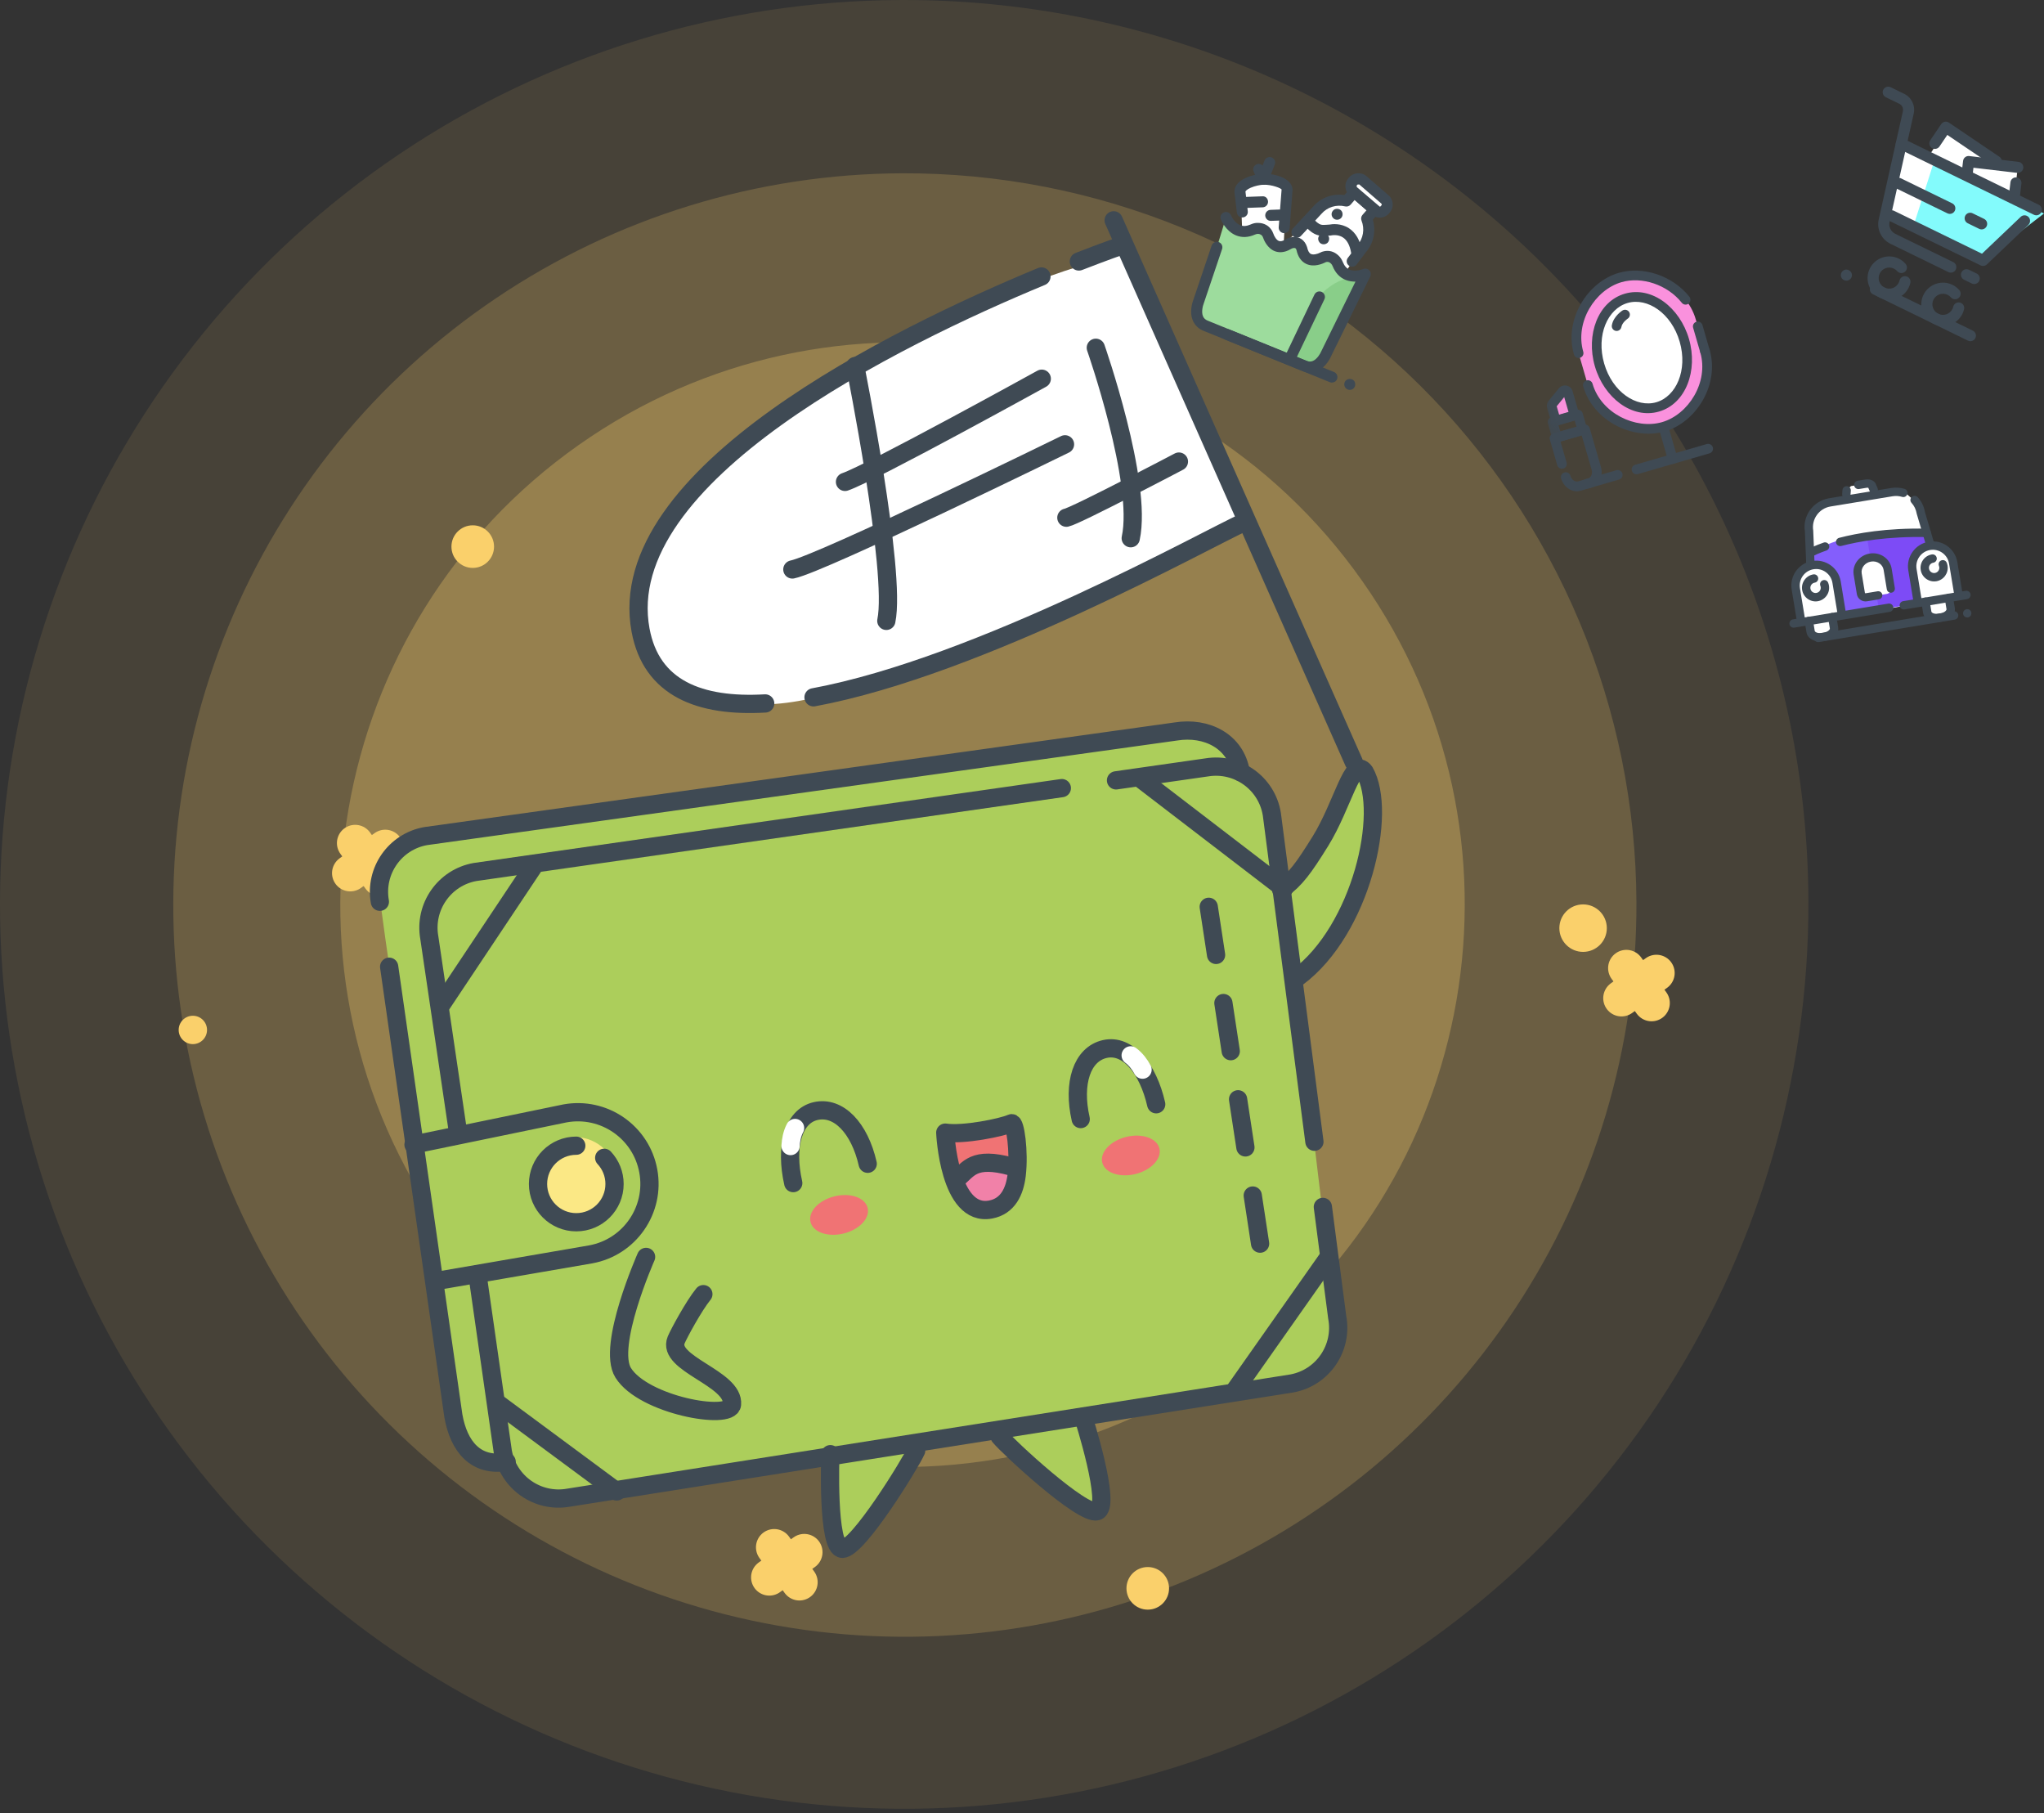 <svg width="168" height="149" viewBox="0 0 168 149" fill="none" xmlns="http://www.w3.org/2000/svg">
<rect x="0" y="0" width="168" height="149" fill="#333333" stroke="none"/>
<path opacity="0.1" d="M148.636 74.018C148.696 88.718 144.394 103.105 136.276 115.36C128.158 127.615 116.588 137.188 103.03 142.867C89.471 148.546 74.533 150.076 60.104 147.265C45.675 144.453 32.405 137.426 21.97 127.072C11.536 116.717 4.407 103.501 1.484 89.095C-1.439 74.688 -0.024 59.739 5.551 46.136C11.125 32.535 20.608 20.891 32.8 12.679C44.992 4.467 59.346 0.054 74.046 0.001C93.752 -0.074 112.681 7.682 126.669 21.563C140.657 35.444 148.559 54.312 148.636 74.018Z" fill="#FAD06B"/>
<path opacity="0.2" d="M134.501 74.143C134.546 86.036 131.064 97.675 124.494 107.589C117.924 117.502 108.561 125.245 97.591 129.837C86.62 134.43 74.534 135.666 62.861 133.389C51.188 131.113 40.453 125.426 32.012 117.048C23.571 108.669 17.804 97.976 15.441 86.321C13.077 74.665 14.223 62.57 18.733 51.566C23.244 40.561 30.916 31.142 40.781 24.498C50.645 17.854 62.258 14.284 74.15 14.241C82.046 14.211 89.871 15.736 97.178 18.731C104.484 21.725 111.129 26.129 116.733 31.692C122.337 37.254 126.791 43.866 129.84 51.15C132.888 58.434 134.472 66.247 134.501 74.143Z" fill="#FAD06B"/>
<path opacity="0.3" d="M100.801 112.105C121.659 97.402 126.648 68.574 111.946 47.717C97.243 26.859 68.415 21.869 47.558 36.572C26.7 51.274 21.71 80.102 36.413 100.96C51.115 121.818 79.943 126.807 100.801 112.105Z" fill="#FAD06B"/>
<path d="M130.117 78.221C131.195 78.221 132.068 77.347 132.068 76.27C132.068 75.192 131.195 74.319 130.117 74.319C129.04 74.319 128.166 75.192 128.166 76.27C128.166 77.347 129.04 78.221 130.117 78.221Z" fill="#FAD06B"/>
<path d="M94.336 132.272C95.303 132.272 96.087 131.488 96.087 130.521C96.087 129.554 95.303 128.771 94.336 128.771C93.37 128.771 92.586 129.554 92.586 130.521C92.586 131.488 93.37 132.272 94.336 132.272Z" fill="#FAD06B"/>
<path d="M38.856 46.668C39.823 46.668 40.606 45.885 40.606 44.918C40.606 43.951 39.823 43.167 38.856 43.167C37.889 43.167 37.105 43.951 37.105 44.918C37.105 45.885 37.889 46.668 38.856 46.668Z" fill="#FAD06B"/>
<path d="M15.851 85.8C16.494 85.8 17.016 85.278 17.016 84.635C17.016 83.991 16.494 83.469 15.851 83.469C15.207 83.469 14.685 83.991 14.685 84.635C14.685 85.278 15.207 85.8 15.851 85.8Z" fill="#FAD06B"/>
<path d="M133.673 79.554L135.745 82.424" stroke="#FAD06B" stroke-width="3" stroke-miterlimit="10" stroke-linecap="round" stroke-linejoin="round"/>
<path d="M136.144 79.956L133.272 82.024" stroke="#FAD06B" stroke-width="3" stroke-miterlimit="10" stroke-linecap="round" stroke-linejoin="round"/>
<path d="M63.634 127.148L65.705 130.019" stroke="#FAD06B" stroke-width="3" stroke-miterlimit="10" stroke-linecap="round" stroke-linejoin="round"/>
<path d="M66.104 127.549L63.232 129.618" stroke="#FAD06B" stroke-width="3" stroke-miterlimit="10" stroke-linecap="round" stroke-linejoin="round"/>
<path d="M29.192 69.28L31.263 72.15" stroke="#FAD06B" stroke-width="3" stroke-miterlimit="10" stroke-linecap="round" stroke-linejoin="round"/>
<path d="M31.663 69.68L28.79 71.749" stroke="#FAD06B" stroke-width="3" stroke-miterlimit="10" stroke-linecap="round" stroke-linejoin="round"/>
<path d="M96.376 60.237C99.697 59.684 101.449 61.851 101.91 63.004C104.677 63.696 105.369 69.23 105.369 71.997C106.522 81.451 108.966 101.605 109.52 106.586C110.073 111.567 107.906 113.273 106.753 113.504C89.689 116.04 54.454 121.39 50.027 122.497C44.493 123.88 42.417 122.497 41.726 120.422C38.405 119.868 37.575 117.424 37.575 116.271C35.73 104.28 31.903 79.192 31.349 74.764C30.796 70.337 33.425 68.769 34.808 68.538C53.947 66.002 93.056 60.79 96.376 60.237Z" fill="#ACCE5B"/>
<circle cx="47.261" cy="96.901" r="3.459" fill="#FBE885"/>
<path d="M77.7 93.442L83.234 92.751C83.695 95.057 83.926 99.668 81.159 99.668C78.392 99.668 77.7 95.518 77.7 93.442Z" fill="#F07374"/>
<path d="M78.391 96.901C80.052 95.241 82.081 95.748 83.234 96.209C83.003 97.132 82.957 98.423 81.85 98.977C80.467 99.668 79.083 98.285 78.391 96.901Z" fill="#F181A8"/>
<path d="M111.596 63.696C109.382 69.784 106.523 72.228 105.37 72.689C105.37 74.073 105.647 77.67 106.754 80.991C115.747 70.614 112.98 64.388 111.596 63.696Z" fill="#ACCE5B"/>
<path d="M90.151 123.88C91.258 123.88 90.151 118.807 89.459 116.271L81.85 117.654C84.156 119.73 89.044 123.88 90.151 123.88Z" fill="#ACCE5B"/>
<path d="M69.756 126.47C68.687 126.758 68.436 121.572 68.444 118.942L76.151 118.298C74.465 120.902 70.825 126.182 69.756 126.47Z" fill="#ACCE5B"/>
<path d="M87.273 64.763L39.053 71.655C36.525 72.103 34.836 74.519 35.286 77.05L37.639 93.003" stroke="#3F4A54" stroke-width="1.5" stroke-miterlimit="10" stroke-linecap="round" stroke-linejoin="round"/>
<path d="M108.034 93.822L104.535 66.906C104.125 64.368 101.735 62.647 99.197 63.058L91.727 64.126" stroke="#3F4A54" stroke-width="1.5" stroke-miterlimit="10" stroke-linecap="round" stroke-linejoin="round"/>
<path d="M39.263 104.874L41.326 119.289C41.769 121.822 44.18 123.516 46.713 123.073L106.204 113.679C108.73 113.199 110.388 110.766 109.907 108.24L108.728 99.178" stroke="#3F4A54" stroke-width="1.5" stroke-miterlimit="10" stroke-linecap="round" stroke-linejoin="round"/>
<path d="M31.985 79.44L37.262 116.34C37.706 118.873 39.11 120.567 41.643 120.124" stroke="#3F4A54" stroke-width="1.5" stroke-miterlimit="10" stroke-linecap="round" stroke-linejoin="round"/>
<path d="M101.98 63.456C101.57 60.918 99.18 59.699 96.642 60.11L66.824 64.267L52.648 66.244L34.989 68.706C32.461 69.154 30.773 71.571 31.222 74.102" stroke="#3F4A54" stroke-width="1.5" stroke-miterlimit="10" stroke-linecap="round" stroke-linejoin="round"/>
<path d="M89.031 116.426C89.031 116.426 91.403 123.83 90.168 124.186C88.935 124.543 82.823 118.862 82.159 118.039" stroke="#3F4A54" stroke-width="1.5" stroke-miterlimit="10" stroke-linecap="round" stroke-linejoin="round"/>
<path d="M68.249 119.496C68.249 119.496 67.954 127.265 69.238 127.275C70.522 127.288 74.882 120.173 75.301 119.202" stroke="#3F4A54" stroke-width="1.5" stroke-miterlimit="10" stroke-linecap="round" stroke-linejoin="round"/>
<path d="M93.737 63.99L105.528 73.031" stroke="#3F4A54" stroke-width="1.5" stroke-miterlimit="10" stroke-linecap="round" stroke-linejoin="round"/>
<path d="M43.814 71.262L36.345 82.465" stroke="#3F4A54" stroke-width="1.5" stroke-miterlimit="10" stroke-linecap="round" stroke-linejoin="round"/>
<path d="M99.348 74.516L103.622 102.546" stroke="#3F4A54" stroke-width="1.5" stroke-miterlimit="10" stroke-linecap="round" stroke-linejoin="round" stroke-dasharray="4 4"/>
<path d="M109.066 103.495L101.596 114.109" stroke="#3F4A54" stroke-width="1.5" stroke-miterlimit="10" stroke-linecap="round" stroke-linejoin="round"/>
<path d="M40.864 115.288L50.691 122.56" stroke="#3F4A54" stroke-width="1.5" stroke-miterlimit="10" stroke-linecap="round" stroke-linejoin="round"/>
<path d="M33.987 94.06L46.441 91.492C49.641 90.912 52.705 93.033 53.286 96.233C53.867 99.433 51.745 102.497 48.545 103.078L35.866 105.264" stroke="#3F4A54" stroke-width="1.5" stroke-miterlimit="10" stroke-linecap="round" stroke-linejoin="round"/>
<path d="M47.365 94.147C45.629 94.147 44.221 95.555 44.221 97.292C44.221 99.03 45.629 100.437 47.365 100.437C49.102 100.437 50.51 99.03 50.51 97.292C50.51 96.461 50.188 95.706 49.661 95.143" stroke="#3F4A54" stroke-width="1.5" stroke-miterlimit="10" stroke-linecap="round" stroke-linejoin="round"/>
<path d="M105.302 73.11C106.479 72.262 107.154 71.335 108.529 69.121C110.365 66.156 111.192 62.075 112.162 63.423C114.06 66.72 111.909 76.394 106.642 80.317" stroke="#3F4A54" stroke-width="1.5" stroke-miterlimit="10" stroke-linecap="round" stroke-linejoin="round"/>
<path d="M53.102 103.286C53.102 103.286 49.85 110.615 51.221 112.808C52.88 115.472 60.037 116.754 60.165 115.408C60.369 113.25 54.766 112.077 55.576 110.112C55.782 109.611 57.02 107.314 57.811 106.346" stroke="#3F4A54" stroke-width="1.5" stroke-miterlimit="10" stroke-linecap="round" stroke-linejoin="round"/>
<path d="M83.132 92.304C82.372 92.653 79.174 93.3 77.694 93.073C77.694 93.073 77.987 100.036 81.418 99.393C82.844 99.124 83.402 97.9 83.563 96.556C83.788 94.663 83.443 92.163 83.132 92.304Z" stroke="#3F4A54" stroke-width="1.5" stroke-miterlimit="10" stroke-linecap="round" stroke-linejoin="round"/>
<path d="M78.661 96.865C79.613 96.094 80 95.005 83.122 95.858" stroke="#3F4A54" stroke-width="1.5" stroke-miterlimit="10" stroke-linecap="round" stroke-linejoin="round"/>
<path d="M66.618 100.416C66.822 101.26 68.048 101.682 69.342 101.362C70.64 101.044 71.522 100.098 71.312 99.256C71.106 98.413 69.888 97.99 68.592 98.308C67.29 98.628 66.41 99.569 66.618 100.416Z" fill="#F07374"/>
<path d="M90.596 95.53C90.802 96.372 92.024 96.796 93.32 96.477C94.618 96.156 95.5 95.213 95.292 94.37C95.084 93.527 93.864 93.105 92.564 93.425C91.27 93.745 90.388 94.689 90.596 95.53Z" fill="#F07374"/>
<path d="M95.03 90.742C94.36 87.803 92.687 85.774 90.805 86.203C88.924 86.632 88.156 89.019 88.825 91.958" stroke="#3F4A54" stroke-width="1.5" stroke-miterlimit="10" stroke-linecap="round" stroke-linejoin="round"/>
<path d="M93.908 87.898C93.706 87.515 93.36 87.035 92.932 86.724" stroke="white" stroke-width="1.5" stroke-miterlimit="10" stroke-linecap="round" stroke-linejoin="round"/>
<path d="M65.198 97.221C64.529 94.283 65.161 91.731 67.04 91.302C68.922 90.873 70.648 92.691 71.318 95.631" stroke="#3F4A54" stroke-width="1.5" stroke-miterlimit="10" stroke-linecap="round" stroke-linejoin="round"/>
<path d="M64.976 94.175C64.994 93.74 65.098 93.157 65.347 92.693" stroke="white" stroke-width="1.5" stroke-miterlimit="10" stroke-linecap="round" stroke-linejoin="round"/>
<path d="M102.781 42.093L92.855 20.804C82.004 22.986 66.14 31.821 57.194 39.971C48.249 48.121 52.329 57.885 62.911 57.873C71.377 57.864 93.019 47.349 102.781 42.093Z" fill="white"/>
<path d="M111.272 62.629L91.534 18.105" stroke="#3F4A54" stroke-width="1.5" stroke-miterlimit="10" stroke-linecap="round" stroke-linejoin="round"/>
<path d="M66.865 57.301C80.509 54.777 99.337 44.208 102.297 42.895L66.865 57.301Z" fill="white"/>
<path d="M66.865 57.301C80.509 54.777 99.337 44.208 102.297 42.895" stroke="#3F4A54" stroke-width="1.5" stroke-miterlimit="10" stroke-linecap="round" stroke-linejoin="round"/>
<path d="M85.598 22.72C73.733 27.632 50.292 39.05 52.648 51.779C53.535 56.578 57.524 58.114 62.893 57.805" fill="white"/>
<path d="M85.598 22.72C73.733 27.632 50.292 39.05 52.648 51.779C53.535 56.578 57.524 58.114 62.893 57.805" stroke="#3F4A54" stroke-width="1.5" stroke-miterlimit="10" stroke-linecap="round" stroke-linejoin="round"/>
<path d="M92.225 20.167C92.225 20.167 90.876 20.629 88.674 21.486L92.225 20.167Z" fill="white"/>
<path d="M92.225 20.167C92.225 20.167 90.876 20.629 88.674 21.486" stroke="#3F4A54" stroke-width="1.5" stroke-miterlimit="10" stroke-linecap="round" stroke-linejoin="round"/>
<path d="M90.067 28.577C90.067 28.577 93.937 39.627 92.937 44.228L90.067 28.577Z" fill="white"/>
<path d="M90.067 28.577C90.067 28.577 93.937 39.627 92.937 44.228" stroke="#3F4A54" stroke-width="1.5" stroke-miterlimit="10" stroke-linecap="round" stroke-linejoin="round"/>
<path d="M70.288 30.079C70.288 30.079 73.691 46.999 72.849 51.019L70.288 30.079Z" fill="white"/>
<path d="M70.288 30.079C70.288 30.079 73.691 46.999 72.849 51.019" stroke="#3F4A54" stroke-width="1.5" stroke-miterlimit="10" stroke-linecap="round" stroke-linejoin="round"/>
<path d="M85.625 31.12C85.625 31.12 71.516 38.907 69.452 39.598L85.625 31.12Z" fill="white"/>
<path d="M85.625 31.12C85.625 31.12 71.516 38.907 69.452 39.598" stroke="#3F4A54" stroke-width="1.5" stroke-miterlimit="10" stroke-linecap="round" stroke-linejoin="round"/>
<path d="M87.535 36.512C87.535 36.512 67.502 46.317 65.125 46.795L87.535 36.512Z" fill="white"/>
<path d="M87.535 36.512C87.535 36.512 67.502 46.317 65.125 46.795" stroke="#3F4A54" stroke-width="1.5" stroke-miterlimit="10" stroke-linecap="round" stroke-linejoin="round"/>
<path d="M96.897 37.93C96.897 37.93 88.441 42.382 87.647 42.541L96.897 37.93Z" fill="white"/>
<path d="M96.897 37.93C96.897 37.93 88.441 42.382 87.647 42.541" stroke="#3F4A54" stroke-width="1.5" stroke-miterlimit="10" stroke-linecap="round" stroke-linejoin="round"/>
<path d="M102.097 18.958L101.967 15.518L103.82 14.719L105.744 15.502L105.508 20.099L109.11 16.581L111.308 16.183L111.399 14.938L112.001 14.776L114.108 16.7L112.444 17.935L112.342 19.736L110.463 22.551L102.167 20.526L102.097 18.958Z" fill="white"/>
<path d="M100.768 17.868C100.768 17.868 101.439 19.535 102.971 18.859C103.107 18.799 103.249 18.766 103.381 18.765C103.626 18.762 103.964 18.836 104.172 19.203C104.191 19.237 104.208 19.276 104.22 19.314C104.309 19.579 104.767 20.728 105.866 20.075C105.998 19.995 106.135 19.944 106.269 19.93C106.518 19.902 106.85 19.965 107.001 20.436C107.294 21.809 108.481 21.283 108.737 21.151C108.772 21.132 108.809 21.116 108.848 21.105C109.253 20.986 109.546 21.168 109.719 21.341C109.816 21.435 109.894 21.557 109.951 21.696C110.574 23.248 112.219 22.521 112.219 22.521L109.011 29.05C109.011 29.05 108.389 30.581 107.171 30.051L99.135 26.783C97.891 26.313 98.512 24.783 98.512 24.783L100.019 20.319" fill="#9DDC9D"/>
<path d="M105.906 29.473L106.901 27.028L107.249 26.172C108.115 24.04 110.385 22.297 112.036 22.967L112.264 22.408L108.189 29.775C108.022 30.068 107.722 30.211 107.481 30.112L105.906 29.473Z" fill="#89CE89"/>
<path d="M105.551 19.157C105.539 19.157 105.529 19.157 105.516 19.156C105.267 19.137 105.082 18.919 105.099 18.67L105.336 15.58C105.331 15.481 104.55 15.158 103.833 15.18C103.588 15.189 103.158 15.27 102.799 15.426C102.444 15.582 102.366 15.722 102.366 15.738L102.558 17.364C102.588 17.612 102.412 17.836 102.162 17.866C101.915 17.904 101.689 17.719 101.66 17.47L101.464 15.808C101.448 15.436 101.607 14.96 102.435 14.598C102.847 14.418 103.382 14.291 103.798 14.275C104.55 14.245 106.2 14.547 106.239 15.598L106 18.74C105.984 18.976 105.785 19.157 105.551 19.157Z" fill="#3F4A54"/>
<path d="M102.331 17.089C102.089 17.089 101.888 16.897 101.879 16.654C101.87 16.404 102.066 16.194 102.315 16.184L103.753 16.132C104.025 16.108 104.213 16.318 104.222 16.567C104.231 16.816 104.036 17.026 103.787 17.036L102.349 17.089C102.342 17.089 102.337 17.089 102.331 17.089Z" fill="#3F4A54"/>
<path d="M104.444 18.15C104.202 18.15 104.001 17.958 103.992 17.714C103.983 17.465 104.179 17.254 104.428 17.245L105.558 17.204C105.804 17.183 106.018 17.391 106.027 17.64C106.036 17.889 105.842 18.1 105.591 18.109L104.46 18.15C104.455 18.15 104.45 18.15 104.444 18.15Z" fill="#3F4A54"/>
<path d="M103.817 15.18C103.641 15.18 103.478 15.076 103.405 14.914L103.042 14.108C102.94 13.88 103.04 13.613 103.268 13.51C103.444 13.433 103.644 13.473 103.773 13.603L103.934 13.191C104.027 12.959 104.292 12.844 104.521 12.935C104.754 13.027 104.869 13.29 104.777 13.521L104.239 14.893C104.172 15.063 104.011 15.177 103.83 15.18C103.825 15.18 103.821 15.18 103.817 15.18Z" fill="#3F4A54"/>
<path d="M111.14 21.92C111.045 21.92 110.95 21.89 110.868 21.827C110.668 21.677 110.629 21.394 110.779 21.194L111.56 20.163C112.055 19.591 112.179 18.819 111.905 18.126C111.843 17.969 111.873 17.791 111.982 17.663L112.316 17.28L111.341 16.434L111.009 16.817C110.898 16.945 110.722 16.997 110.562 16.961C109.833 16.787 109.089 17.02 108.616 17.568L106.926 19.388C106.756 19.573 106.468 19.584 106.288 19.412C106.104 19.242 106.094 18.956 106.264 18.773L107.943 16.965C108.568 16.24 109.526 15.886 110.495 16.029L110.953 15.501C111.118 15.312 111.404 15.292 111.591 15.455L113.249 16.892C113.342 16.971 113.396 17.082 113.405 17.202C113.414 17.322 113.375 17.44 113.296 17.529L112.838 18.059C113.108 18.994 112.899 19.997 112.262 20.731L111.5 21.739C111.413 21.858 111.279 21.92 111.14 21.92Z" fill="#3F4A54"/>
<path d="M111.496 21.144C111.281 21.144 111.088 20.989 111.051 20.768C110.947 20.157 110.719 19.734 110.377 19.511C109.942 19.228 109.439 19.343 109.433 19.343C109.4 19.352 109.366 19.357 109.331 19.358C109.257 19.36 109.181 19.365 109.107 19.371C108.892 19.389 108.642 19.405 108.384 19.343C107.884 19.225 107.535 18.861 107.28 18.596C107.107 18.416 107.112 18.129 107.292 17.957C107.474 17.782 107.761 17.79 107.932 17.97C108.162 18.209 108.37 18.411 108.592 18.464C108.716 18.492 108.873 18.482 109.039 18.47C109.117 18.464 109.193 18.458 109.269 18.455C109.479 18.416 110.203 18.32 110.87 18.754C111.432 19.12 111.793 19.747 111.943 20.617C111.984 20.862 111.819 21.096 111.572 21.139C111.547 21.142 111.521 21.144 111.496 21.144Z" fill="#3F4A54"/>
<path d="M113.401 17.886C113.157 17.886 112.925 17.798 112.742 17.64L110.926 16.066C110.722 15.892 110.601 15.646 110.581 15.377C110.562 15.107 110.648 14.848 110.826 14.645L110.894 14.567C111.235 14.172 111.905 14.12 112.309 14.472L114.125 16.044C114.544 16.41 114.59 17.046 114.227 17.463L114.164 17.538C113.972 17.76 113.694 17.886 113.401 17.886ZM111.718 15.155C111.716 15.156 111.572 15.168 111.57 15.17L111.505 15.244L111.519 15.382L113.402 16.982C113.417 16.982 113.454 16.979 113.482 16.947L113.543 16.874C113.581 16.831 113.575 16.764 113.533 16.728L111.718 15.155Z" fill="#3F4A54"/>
<path d="M109.897 18.057C109.779 18.057 109.662 18.012 109.579 17.922C109.498 17.84 109.445 17.722 109.445 17.605C109.445 17.487 109.499 17.369 109.579 17.288C109.733 17.116 110.05 17.116 110.222 17.288C110.304 17.369 110.35 17.487 110.35 17.605C110.35 17.722 110.304 17.84 110.222 17.922C110.133 18.012 110.014 18.057 109.897 18.057Z" fill="#3F4A54"/>
<path d="M107.67 30.614C107.446 30.614 107.216 30.564 106.988 30.465L98.961 27.202C98.539 27.043 98.221 26.75 98.049 26.359C97.714 25.59 98.053 24.711 98.092 24.613L99.588 20.175C99.669 19.939 99.922 19.814 100.162 19.892C100.399 19.971 100.526 20.228 100.445 20.465L98.94 24.929C98.863 25.124 98.723 25.644 98.881 26.001C98.955 26.169 99.086 26.283 99.292 26.361L107.34 29.633C107.553 29.727 107.727 29.736 107.898 29.665C108.263 29.517 108.527 29.036 108.591 28.88L111.408 23.143C111.147 23.142 110.871 23.113 110.598 23.001C110.112 22.805 109.753 22.422 109.529 21.865C109.497 21.784 109.453 21.715 109.401 21.664C109.228 21.493 109.083 21.508 108.973 21.54C108.675 21.691 107.986 21.982 107.359 21.685C106.949 21.491 106.679 21.102 106.557 20.531C106.503 20.375 106.429 20.368 106.318 20.381C106.251 20.388 106.179 20.415 106.097 20.464C105.527 20.802 105.076 20.751 104.798 20.648C104.166 20.412 103.881 19.738 103.788 19.459C103.721 19.33 103.618 19.227 103.384 19.219C103.312 19.22 103.232 19.238 103.151 19.275C102.602 19.517 102.078 19.541 101.592 19.343C100.741 18.996 100.363 18.077 100.347 18.038C100.253 17.807 100.365 17.544 100.597 17.451C100.823 17.358 101.092 17.468 101.183 17.699C101.194 17.722 101.448 18.311 101.938 18.507C102.185 18.608 102.466 18.588 102.784 18.448C102.988 18.36 103.162 18.308 103.394 18.316C103.903 18.316 104.319 18.553 104.563 18.983C104.597 19.046 104.623 19.108 104.645 19.168C104.733 19.432 104.91 19.725 105.115 19.801C105.251 19.851 105.424 19.813 105.634 19.689C105.827 19.573 106.025 19.504 106.22 19.483C106.787 19.412 107.243 19.723 107.429 20.299C107.501 20.624 107.603 20.802 107.747 20.869C107.943 20.961 108.281 20.878 108.526 20.751C108.587 20.718 108.657 20.69 108.724 20.671C109.2 20.53 109.667 20.655 110.036 21.022C110.172 21.156 110.287 21.332 110.366 21.528C110.497 21.852 110.683 22.06 110.931 22.163C111.424 22.367 112.029 22.111 112.034 22.108C112.21 22.033 112.412 22.075 112.543 22.212C112.674 22.348 112.706 22.552 112.623 22.722L109.415 29.25C109.388 29.319 109.018 30.186 108.238 30.503C108.057 30.577 107.864 30.614 107.67 30.614Z" fill="#3F4A54"/>
<path d="M109.474 31.44C109.417 31.44 109.359 31.429 109.304 31.407L100.701 27.911C100.47 27.817 100.358 27.553 100.452 27.322C100.546 27.092 100.81 26.978 101.042 27.074L109.645 30.57C109.877 30.664 109.988 30.928 109.892 31.159C109.822 31.333 109.653 31.44 109.474 31.44Z" fill="#3F4A54"/>
<path d="M110.938 32.04C110.821 32.04 110.703 31.986 110.621 31.905C110.54 31.825 110.486 31.706 110.486 31.588C110.486 31.461 110.541 31.344 110.621 31.263C110.794 31.1 111.092 31.1 111.264 31.263C111.346 31.345 111.39 31.462 111.39 31.588C111.39 31.706 111.346 31.824 111.264 31.905C111.183 31.987 111.065 32.04 110.938 32.04Z" fill="#3F4A54"/>
<path d="M106.046 29.878C105.981 29.878 105.915 29.864 105.851 29.834C105.625 29.727 105.53 29.456 105.638 29.231L108.038 24.205C108.146 23.98 108.415 23.885 108.642 23.992C108.867 24.1 108.963 24.37 108.854 24.596L106.454 29.622C106.377 29.784 106.216 29.878 106.046 29.878Z" fill="#3F4A54"/>
<path d="M108.795 20.074C108.677 20.074 108.56 20.029 108.479 19.947C108.398 19.856 108.343 19.739 108.343 19.622C108.343 19.504 108.398 19.387 108.479 19.304C108.65 19.133 108.94 19.133 109.111 19.304C109.202 19.396 109.247 19.504 109.247 19.622C109.247 19.739 109.201 19.857 109.119 19.947C109.03 20.029 108.913 20.074 108.795 20.074Z" fill="#3F4A54"/>
<path d="M150.621 50.86L150.834 52.148L149.334 52.395L148.7 51.177L148.041 51.063L147.627 47.343L148.811 46.469L148.852 42.494L150.058 41.336L151.678 41.066L151.779 40.296L152.135 39.945L153.759 39.676L154.227 40.647L156.412 40.324L157.766 41.525L158.573 44.76L160.415 45.499L160.992 48.994L160.231 49.12L160.436 50.36L158.805 50.832L158.263 49.458L150.621 50.86Z" fill="white"/>
<path d="M149.025 46.594C149.947 46.443 150.827 47.071 150.979 47.993L151.407 50.589L157.64 49.561L157.212 46.964C157.059 46.044 157.689 45.164 158.613 45.011L158.138 43.567C158.138 43.567 152.408 43.184 148.654 45.517L149.025 46.594Z" fill="#845EFC"/>
<path d="M153.402 43.858L154.43 50.092L157.641 49.56L157.212 46.965C157.059 46.042 157.69 45.163 158.612 45.011L158.137 43.567C158.138 43.567 155.956 43.423 153.402 43.858Z" fill="#7D4BF6"/>
<path d="M154.38 48.919L153.399 49.081C153.184 49.118 152.985 48.983 152.951 48.781L152.686 47.175C152.582 46.542 153.048 45.929 153.725 45.817C154.401 45.707 155.04 46.136 155.146 46.77L155.41 48.376" fill="white"/>
<path d="M154.103 48.965L155.085 48.803C155.298 48.768 155.445 48.576 155.412 48.376L155.147 46.77C155.042 46.137 154.402 45.708 153.727 45.819C153.051 45.929 152.583 46.542 152.688 47.175L152.952 48.782" fill="white"/>
<path d="M158.715 45.134C158.547 45.161 158.379 45.059 158.33 44.891L157.544 42.236C157.48 41.866 157.333 41.565 157.11 41.319C156.982 41.181 156.99 40.962 157.131 40.833C157.27 40.705 157.487 40.715 157.617 40.855C157.932 41.199 158.139 41.622 158.216 42.082L158.991 44.695C159.046 44.878 158.942 45.068 158.759 45.123C158.744 45.127 158.731 45.132 158.715 45.134Z" fill="#3F4A54"/>
<path d="M148.86 46.762C148.845 46.763 148.832 46.765 148.817 46.766C148.626 46.773 148.466 46.626 148.459 46.435L148.349 43.669C148.136 42.402 149.027 41.16 150.335 40.944L155.448 40.1C155.816 40.04 156.182 40.065 156.54 40.172C156.721 40.229 156.824 40.421 156.769 40.602C156.713 40.784 156.522 40.887 156.339 40.831C156.083 40.754 155.824 40.737 155.56 40.779L150.448 41.622C149.513 41.778 148.879 42.663 149.032 43.598L149.145 46.408C149.154 46.583 149.029 46.734 148.86 46.762Z" fill="#3F4A54"/>
<path d="M154.059 40.59C153.907 40.613 153.752 40.534 153.688 40.385L153.559 40.087C153.559 40.086 153.559 40.085 153.559 40.084C153.53 40.077 153.485 40.072 153.419 40.083L152.796 40.185C152.608 40.216 152.429 40.089 152.398 39.901C152.368 39.714 152.495 39.536 152.684 39.505L153.307 39.403C153.736 39.331 154.118 39.524 154.204 39.845L154.321 40.114C154.396 40.287 154.316 40.491 154.141 40.566C154.114 40.576 154.087 40.585 154.059 40.59Z" fill="#3F4A54"/>
<path d="M151.811 40.961C151.783 40.964 151.754 40.965 151.725 40.965C151.537 40.948 151.395 40.782 151.411 40.592L151.435 40.268C151.45 40.079 151.621 39.938 151.806 39.953C151.995 39.968 152.138 40.135 152.123 40.323L152.097 40.648C152.084 40.81 151.963 40.936 151.811 40.961Z" fill="#3F4A54"/>
<path d="M151.437 50.773C151.249 50.804 151.07 50.676 151.04 50.487L150.611 47.893C150.49 47.157 149.792 46.656 149.055 46.777C148.317 46.899 147.819 47.597 147.94 48.335L148.368 50.929C148.398 51.118 148.272 51.296 148.085 51.327C147.897 51.358 147.719 51.23 147.688 51.042L147.26 48.447C147.076 47.335 147.831 46.281 148.944 46.096C150.055 45.913 151.109 46.669 151.294 47.78L151.721 50.377C151.751 50.565 151.625 50.741 151.437 50.773Z" fill="#3F4A54"/>
<path d="M161.023 49.191C160.836 49.222 160.658 49.094 160.628 48.907L160.198 46.311C160.077 45.574 159.378 45.074 158.642 45.195C157.905 45.316 157.405 46.015 157.526 46.752L157.954 49.347C157.984 49.536 157.858 49.713 157.67 49.744C157.483 49.776 157.306 49.648 157.274 49.462L156.845 46.864C156.662 45.753 157.418 44.697 158.53 44.514C159.643 44.33 160.696 45.086 160.879 46.198L161.308 48.795C161.338 48.983 161.211 49.158 161.023 49.191Z" fill="#3F4A54"/>
<path d="M154.434 49.249L153.453 49.41C153.058 49.475 152.686 49.218 152.62 48.836L152.357 47.229C152.222 46.41 152.811 45.63 153.67 45.488C154.53 45.345 155.339 45.897 155.476 46.715L155.74 48.319C155.769 48.502 155.647 48.673 155.465 48.704C155.283 48.735 155.112 48.611 155.081 48.429L154.816 46.823C154.741 46.368 154.276 46.065 153.779 46.148C153.283 46.229 152.941 46.664 153.016 47.121L153.282 48.726C153.283 48.74 153.309 48.756 153.343 48.75L154.325 48.588C154.506 48.558 154.678 48.682 154.708 48.863C154.74 49.046 154.615 49.218 154.434 49.249Z" fill="#3F4A54"/>
<path d="M161.679 49.23L156.535 50.079C156.348 50.11 156.169 49.984 156.138 49.796C156.107 49.608 156.235 49.43 156.423 49.399L161.567 48.55C161.756 48.518 161.932 48.647 161.964 48.834C161.994 49.023 161.868 49.199 161.679 49.23Z" fill="#3F4A54"/>
<path d="M155.326 50.279L147.478 51.576C147.29 51.607 147.112 51.48 147.079 51.293C147.049 51.104 147.178 50.927 147.363 50.896L155.212 49.6C155.4 49.569 155.577 49.697 155.61 49.884C155.64 50.073 155.513 50.25 155.326 50.279Z" fill="#3F4A54"/>
<path d="M158.421 44.129C158.4 44.133 158.379 44.134 158.356 44.134C155.127 44.065 152.755 44.493 151.336 44.865C151.156 44.913 150.963 44.803 150.914 44.62C150.867 44.436 150.975 44.246 151.16 44.197C152.622 43.816 155.06 43.373 158.371 43.443C158.56 43.447 158.711 43.605 158.707 43.796C158.705 43.965 158.581 44.103 158.421 44.129Z" fill="#3F4A54"/>
<path d="M149.013 45.681C148.872 45.705 148.722 45.638 148.652 45.503C148.563 45.336 148.626 45.127 148.793 45.04C148.809 45.03 149.175 44.837 149.892 44.585C150.073 44.525 150.268 44.617 150.331 44.796C150.394 44.975 150.299 45.172 150.118 45.236C149.46 45.467 149.121 45.645 149.118 45.647C149.082 45.666 149.048 45.676 149.013 45.681Z" fill="#3F4A54"/>
<path d="M150.057 48.164C150.131 48.623 149.822 49.058 149.363 49.136C148.903 49.211 148.469 48.899 148.393 48.439C148.317 47.982 148.628 47.548 149.088 47.471C149.546 47.395 149.98 47.706 150.057 48.164Z" fill="white"/>
<path d="M160.668 50.915L149.488 52.761C149.302 52.791 149.124 52.664 149.094 52.477C149.062 52.29 149.189 52.112 149.376 52.081L160.556 50.234C160.744 50.203 160.921 50.332 160.951 50.52C160.983 50.705 160.856 50.884 160.668 50.915Z" fill="#3F4A54"/>
<path d="M161.745 50.738C161.657 50.752 161.562 50.729 161.488 50.677C161.416 50.625 161.365 50.543 161.351 50.453C161.335 50.364 161.358 50.269 161.414 50.196C161.516 50.05 161.74 50.013 161.89 50.115C161.962 50.169 162.014 50.25 162.029 50.341C162.043 50.43 162.02 50.525 161.969 50.597C161.917 50.67 161.836 50.723 161.745 50.738Z" fill="#3F4A54"/>
<path d="M150.046 52.654L149.819 52.69C149.152 52.8 148.564 52.478 148.477 51.96L148.334 51.085C148.302 50.896 148.431 50.719 148.617 50.688C148.805 50.657 148.983 50.786 149.014 50.972L149.157 51.847C149.173 51.933 149.392 52.063 149.705 52.011L149.934 51.972C150.248 51.92 150.413 51.73 150.399 51.643L150.254 50.768C150.224 50.58 150.35 50.403 150.538 50.372C150.726 50.34 150.902 50.468 150.934 50.654L151.078 51.531C151.165 52.05 150.712 52.544 150.046 52.654Z" fill="#3F4A54"/>
<path d="M159.633 51.071L159.404 51.107C158.74 51.217 158.152 50.895 158.066 50.376L157.923 49.501C157.891 49.313 158.018 49.135 158.205 49.104C158.393 49.075 158.57 49.201 158.602 49.389L158.746 50.263C158.761 50.351 158.979 50.479 159.292 50.428L159.522 50.39C159.835 50.337 160.002 50.145 159.987 50.06L159.843 49.184C159.812 48.996 159.939 48.819 160.127 48.788C160.314 48.756 160.491 48.884 160.522 49.071L160.667 49.946C160.754 50.467 160.299 50.961 159.633 51.071Z" fill="#3F4A54"/>
<path d="M149.404 49.405C148.798 49.503 148.223 49.091 148.122 48.483C148.022 47.877 148.434 47.3 149.043 47.2C149.229 47.17 149.408 47.297 149.439 47.484C149.469 47.671 149.343 47.849 149.154 47.879C148.921 47.918 148.764 48.138 148.802 48.372C148.841 48.604 149.06 48.762 149.293 48.723C149.527 48.685 149.684 48.465 149.646 48.232C149.64 48.201 149.634 48.169 149.62 48.141C149.548 47.966 149.63 47.765 149.804 47.691C149.983 47.616 150.182 47.7 150.255 47.875C150.288 47.953 150.311 48.034 150.325 48.119C150.426 48.728 150.014 49.303 149.404 49.405Z" fill="#3F4A54"/>
<path d="M159.801 46.525C159.879 46.983 159.567 47.416 159.108 47.493C158.649 47.569 158.215 47.258 158.14 46.8C158.063 46.34 158.374 45.907 158.834 45.83C159.292 45.753 159.726 46.065 159.801 46.525Z" fill="white"/>
<path d="M159.151 47.763C158.544 47.862 157.968 47.45 157.868 46.844C157.767 46.236 158.18 45.659 158.787 45.56C158.975 45.529 159.153 45.656 159.183 45.845C159.215 46.032 159.087 46.209 158.901 46.24C158.667 46.278 158.51 46.498 158.549 46.731C158.587 46.963 158.806 47.122 159.039 47.084C159.272 47.044 159.429 46.824 159.392 46.592C159.386 46.562 159.378 46.53 159.366 46.498C159.295 46.322 159.378 46.122 159.555 46.051C159.73 45.981 159.932 46.063 160.004 46.239C160.036 46.318 160.059 46.399 160.072 46.48C160.172 47.087 159.759 47.663 159.151 47.763Z" fill="#3F4A54"/>
<path d="M166.521 18.208L162.94 21.373L154.886 17.446L156.476 11.922L158.484 12.902L159.957 10.628L163.937 13.29L166.521 18.208Z" fill="white"/>
<path d="M159.033 11.781L159.929 10.455L164.083 13.262" fill="white"/>
<path d="M158.833 12.191C158.814 12.18 158.795 12.17 158.777 12.159C158.568 12.017 158.513 11.733 158.655 11.525L159.55 10.2C159.692 9.991 159.983 9.932 160.184 10.076L164.337 12.884C164.547 13.027 164.601 13.31 164.459 13.517C164.319 13.727 164.029 13.783 163.828 13.641L160.053 11.088L159.411 12.037C159.282 12.226 159.034 12.288 158.833 12.191Z" fill="#3F4A54"/>
<path d="M165.694 15.032L165.368 17.796L161.326 17.317L161.802 13.276L165.845 13.754" fill="white"/>
<path d="M161.124 17.728C160.955 17.645 160.849 17.462 160.871 17.265L161.349 13.223C161.378 12.972 161.604 12.793 161.854 12.823L165.896 13.3C166.148 13.329 166.325 13.556 166.299 13.806C166.268 14.057 166.042 14.235 165.792 14.205L162.201 13.783L161.832 16.918L164.969 17.29L165.241 14.979C165.269 14.729 165.496 14.55 165.746 14.579C165.998 14.608 166.177 14.836 166.146 15.085L165.82 17.848C165.806 17.969 165.744 18.08 165.652 18.154C165.556 18.229 165.434 18.262 165.315 18.25L161.271 17.77C161.218 17.764 161.168 17.75 161.124 17.728Z" fill="#3F4A54"/>
<path d="M159 13.155L157.259 18.604L162.99 21.399L167.998 17.545L168 17.544L159 13.155Z" fill="#83FBFC"/>
<path d="M161.749 27.991L153.942 24.184C153.715 24.073 153.621 23.8 153.732 23.573C153.844 23.346 154.114 23.253 154.342 23.364L162.149 27.171C162.376 27.282 162.47 27.554 162.358 27.781C162.249 28.007 161.975 28.102 161.749 27.991Z" fill="#3F4A54"/>
<path d="M151.558 23.017C151.452 22.965 151.363 22.875 151.326 22.755C151.289 22.643 151.294 22.52 151.35 22.408C151.402 22.3 151.498 22.214 151.61 22.175C151.836 22.097 152.113 22.233 152.189 22.459C152.228 22.571 152.221 22.7 152.169 22.806C152.114 22.921 152.021 22.999 151.907 23.038C151.797 23.077 151.668 23.069 151.558 23.017Z" fill="#3F4A54"/>
<path d="M162.065 23.295L161.43 22.986C161.204 22.874 161.109 22.603 161.219 22.375C161.331 22.149 161.602 22.056 161.831 22.167L162.465 22.476C162.692 22.587 162.786 22.86 162.675 23.086C162.565 23.312 162.291 23.405 162.065 23.295Z" fill="#3F4A54"/>
<path d="M160.14 22.357L155.383 20.036C154.632 19.67 154.235 18.845 154.416 18.029L156.402 9.142C156.457 8.893 156.336 8.642 156.106 8.528L154.998 7.989C154.772 7.878 154.678 7.605 154.787 7.378C154.897 7.152 155.171 7.056 155.397 7.167L156.507 7.709C157.118 8.008 157.442 8.68 157.29 9.342L155.307 18.229C155.216 18.629 155.414 19.038 155.782 19.218L160.539 21.538C160.767 21.648 160.859 21.921 160.75 22.147C160.638 22.374 160.367 22.468 160.14 22.357Z" fill="#3F4A54"/>
<path d="M154.498 24.452C153.616 24.023 153.248 22.954 153.679 22.071C154.11 21.188 155.178 20.82 156.061 21.252C156.277 21.356 156.466 21.502 156.621 21.682C156.788 21.872 156.768 22.16 156.577 22.325C156.388 22.491 156.097 22.471 155.935 22.281C155.859 22.193 155.767 22.122 155.66 22.072C155.229 21.863 154.709 22.041 154.5 22.471C154.29 22.902 154.468 23.423 154.898 23.633C155.329 23.843 155.85 23.663 156.059 23.233C156.087 23.172 156.112 23.111 156.126 23.045C156.187 22.801 156.432 22.649 156.677 22.707C156.924 22.766 157.072 23.013 157.015 23.258C156.983 23.389 156.939 23.515 156.881 23.633C156.45 24.517 155.381 24.884 154.498 24.452Z" fill="#3F4A54"/>
<path d="M158.913 26.607C158.031 26.178 157.663 25.11 158.094 24.227C158.524 23.343 159.593 22.976 160.476 23.405C160.692 23.511 160.879 23.657 161.038 23.837C161.203 24.027 161.183 24.316 160.992 24.48C160.802 24.647 160.515 24.627 160.348 24.437C160.272 24.348 160.18 24.277 160.075 24.227C159.644 24.017 159.125 24.197 158.914 24.627C158.705 25.057 158.882 25.578 159.313 25.788C159.744 25.998 160.265 25.818 160.474 25.388C160.504 25.329 160.527 25.267 160.541 25.2C160.6 24.956 160.847 24.805 161.092 24.862C161.337 24.921 161.487 25.168 161.429 25.414C161.398 25.543 161.354 25.669 161.295 25.789C160.864 26.671 159.797 27.039 158.913 26.607Z" fill="#3F4A54"/>
<path d="M162.789 21.808L155.277 18.145C155.05 18.033 154.958 17.76 155.068 17.534C155.178 17.307 155.451 17.214 155.677 17.324L162.903 20.849L166.086 17.819C166.268 17.644 166.555 17.654 166.731 17.835C166.905 18.018 166.896 18.306 166.714 18.481L163.304 21.73C163.165 21.86 162.959 21.892 162.789 21.808Z" fill="#3F4A54"/>
<path d="M167.169 17.646L156.07 12.232C155.845 12.123 155.751 11.85 155.861 11.624C155.972 11.396 156.245 11.302 156.472 11.413L167.568 16.826C167.796 16.938 167.889 17.209 167.779 17.437C167.668 17.663 167.396 17.757 167.169 17.646Z" fill="#3F4A54"/>
<path d="M162.674 18.806L161.734 18.347C161.506 18.236 161.413 17.963 161.523 17.736C161.633 17.511 161.906 17.416 162.133 17.528L163.074 17.985C163.301 18.096 163.395 18.368 163.283 18.595C163.173 18.821 162.9 18.916 162.674 18.806Z" fill="#3F4A54"/>
<path d="M160.059 17.529L155.846 15.476C155.62 15.364 155.525 15.091 155.637 14.865C155.747 14.639 156.02 14.545 156.247 14.656L160.459 16.71C160.684 16.82 160.779 17.094 160.669 17.319C160.559 17.548 160.286 17.64 160.059 17.529Z" fill="#3F4A54"/>
<path fill-rule="evenodd" clip-rule="evenodd" d="M140.133 28.855C140.904 31.519 139.086 34.386 136.717 35.072C134.35 35.758 131.279 34.306 130.508 31.642L129.749 29.02C128.977 26.356 130.797 23.488 133.164 22.803C135.533 22.117 138.602 23.569 139.374 26.233L140.133 28.855Z" fill="#FA91DD"/>
<path fill-rule="evenodd" clip-rule="evenodd" d="M129.366 29.131C128.53 26.242 130.489 23.163 133.054 22.42C135.058 21.84 137.481 22.66 138.855 24.386C138.992 24.558 138.963 24.809 138.791 24.946C138.619 25.083 138.368 25.055 138.231 24.882C137.044 23.391 134.947 22.701 133.276 23.186C131.105 23.814 129.426 26.47 130.132 28.909C130.193 29.12 130.071 29.341 129.86 29.403C129.649 29.464 129.428 29.342 129.366 29.131Z" fill="#3F4A54"/>
<path fill-rule="evenodd" clip-rule="evenodd" d="M139.433 26.439C139.644 26.377 139.865 26.499 139.927 26.71L140.515 28.744C140.577 28.955 140.455 29.176 140.244 29.237C140.032 29.299 139.811 29.177 139.75 28.965L139.161 26.932C139.1 26.721 139.222 26.5 139.433 26.439Z" fill="#3F4A54"/>
<path fill-rule="evenodd" clip-rule="evenodd" d="M138.438 27.967C139.152 30.431 138.169 32.88 136.244 33.437C134.32 33.995 132.18 32.45 131.467 29.986C130.753 27.522 131.736 25.073 133.66 24.515C135.586 23.958 137.725 25.503 138.438 27.967Z" fill="white"/>
<path fill-rule="evenodd" clip-rule="evenodd" d="M133.772 24.898C132.141 25.37 131.171 27.529 131.85 29.875C132.529 32.221 134.503 33.527 136.134 33.054C137.765 32.582 138.735 30.424 138.056 28.078C137.376 25.732 135.403 24.426 133.772 24.898ZM131.085 30.096C130.337 27.515 131.332 24.775 133.55 24.133C135.769 23.49 138.074 25.274 138.821 27.856C139.569 30.438 138.575 33.177 136.355 33.82C134.137 34.462 131.832 32.679 131.085 30.096Z" fill="#3F4A54"/>
<path fill-rule="evenodd" clip-rule="evenodd" d="M130.398 31.259C130.61 31.198 130.831 31.319 130.892 31.531C131.598 33.969 134.437 35.317 136.607 34.689C138.779 34.06 140.457 31.404 139.751 28.965C139.69 28.754 139.812 28.533 140.023 28.472C140.234 28.41 140.455 28.532 140.517 28.744C141.353 31.632 139.395 34.711 136.829 35.454C134.264 36.197 130.963 34.641 130.126 31.752C130.065 31.541 130.187 31.32 130.398 31.259Z" fill="#3F4A54"/>
<path fill-rule="evenodd" clip-rule="evenodd" d="M136.69 34.978C136.902 34.917 137.123 35.038 137.184 35.25L137.867 37.608C137.928 37.819 137.806 38.04 137.595 38.101C137.384 38.162 137.163 38.041 137.101 37.829L136.419 35.471C136.357 35.26 136.479 35.039 136.69 34.978Z" fill="#3F4A54"/>
<path fill-rule="evenodd" clip-rule="evenodd" d="M130.065 39.863C130.003 39.651 130.125 39.43 130.337 39.369L132.855 38.64C133.066 38.579 133.287 38.7 133.349 38.912C133.41 39.123 133.288 39.344 133.077 39.405L130.558 40.135C130.347 40.196 130.126 40.074 130.065 39.863Z" fill="#3F4A54"/>
<path fill-rule="evenodd" clip-rule="evenodd" d="M134.125 38.687C134.064 38.476 134.186 38.255 134.397 38.193L140.286 36.488C140.498 36.427 140.719 36.548 140.78 36.76C140.841 36.971 140.719 37.192 140.508 37.253L134.619 38.959C134.407 39.02 134.186 38.898 134.125 38.687Z" fill="#3F4A54"/>
<path fill-rule="evenodd" clip-rule="evenodd" d="M129.412 34.123L127.875 34.568L127.544 33.422C127.52 33.342 127.538 33.256 127.59 33.191L128.431 32.166C128.56 32.008 128.814 32.06 128.871 32.256L129.412 34.123Z" fill="#FA91DD"/>
<path fill-rule="evenodd" clip-rule="evenodd" d="M127.384 36.12C127.322 35.908 127.444 35.688 127.656 35.626L130.163 34.9C130.375 34.839 130.596 34.961 130.657 35.172L131.583 38.37C131.783 39.061 131.481 39.872 130.756 40.082L129.924 40.323C129.199 40.532 128.51 40.009 128.31 39.318C128.249 39.106 128.37 38.885 128.582 38.824C128.793 38.763 129.014 38.885 129.075 39.096C129.186 39.478 129.506 39.614 129.702 39.557L130.534 39.316C130.731 39.259 130.928 38.974 130.818 38.592L130.002 35.776L128.26 36.281L128.762 38.014C128.823 38.225 128.701 38.446 128.49 38.507C128.279 38.569 128.058 38.447 127.996 38.236L127.384 36.12Z" fill="#3F4A54"/>
<mask id="mask0_2_1666" style="mask-type:luminance" maskUnits="userSpaceOnUse" x="124" y="20" width="19" height="21">
<path fill-rule="evenodd" clip-rule="evenodd" d="M128.703 40.676L142.79 36.597L138.249 20.915L124.162 24.995L128.703 40.676Z" fill="white"/>
</mask>
<g mask="url(#mask0_2_1666)">
<path fill-rule="evenodd" clip-rule="evenodd" d="M127.22 34.787C127.159 34.576 127.281 34.355 127.492 34.294L129.588 33.687C129.8 33.625 130.021 33.747 130.082 33.959L130.451 35.232C130.512 35.444 130.39 35.664 130.179 35.726L128.083 36.333C127.871 36.394 127.65 36.272 127.589 36.061L127.22 34.787ZM128.097 34.948L128.244 35.456L129.575 35.071L129.427 34.563L128.097 34.948Z" fill="#3F4A54"/>
<path fill-rule="evenodd" clip-rule="evenodd" d="M128.565 32.63L127.948 33.384L128.148 34.074L128.919 33.851L128.565 32.63ZM128.123 31.913C128.456 31.507 129.108 31.64 129.254 32.145L129.795 34.012C129.856 34.223 129.735 34.444 129.523 34.506L127.987 34.95C127.776 35.012 127.555 34.89 127.493 34.678L127.162 33.533C127.102 33.328 127.146 33.107 127.281 32.94L127.283 32.938L128.123 31.913Z" fill="#3F4A54"/>
<path fill-rule="evenodd" clip-rule="evenodd" d="M133.564 25.852C133.564 25.852 132.972 26.231 132.873 26.798L133.564 25.852Z" fill="white"/>
<path fill-rule="evenodd" clip-rule="evenodd" d="M133.9 25.637C134.018 25.822 133.965 26.068 133.781 26.187C133.78 26.187 133.78 26.187 133.779 26.188L133.565 25.852C133.779 26.188 133.779 26.188 133.779 26.188L133.78 26.187L133.781 26.187C133.78 26.187 133.78 26.187 133.779 26.188C133.777 26.189 133.773 26.192 133.767 26.196C133.756 26.204 133.738 26.217 133.715 26.235C133.669 26.27 133.607 26.323 133.542 26.39C133.407 26.529 133.296 26.696 133.266 26.866C133.228 27.083 133.021 27.228 132.805 27.19C132.588 27.152 132.443 26.945 132.481 26.729C132.55 26.332 132.785 26.026 132.97 25.835C133.066 25.736 133.158 25.659 133.226 25.606C133.26 25.579 133.289 25.558 133.31 25.543C133.321 25.535 133.33 25.53 133.336 25.525L133.345 25.52L133.348 25.518L133.349 25.517L133.35 25.517C133.35 25.517 133.35 25.516 133.565 25.852L133.35 25.517C133.535 25.398 133.781 25.452 133.9 25.637Z" fill="#3F4A54"/>
</g>
</svg>
